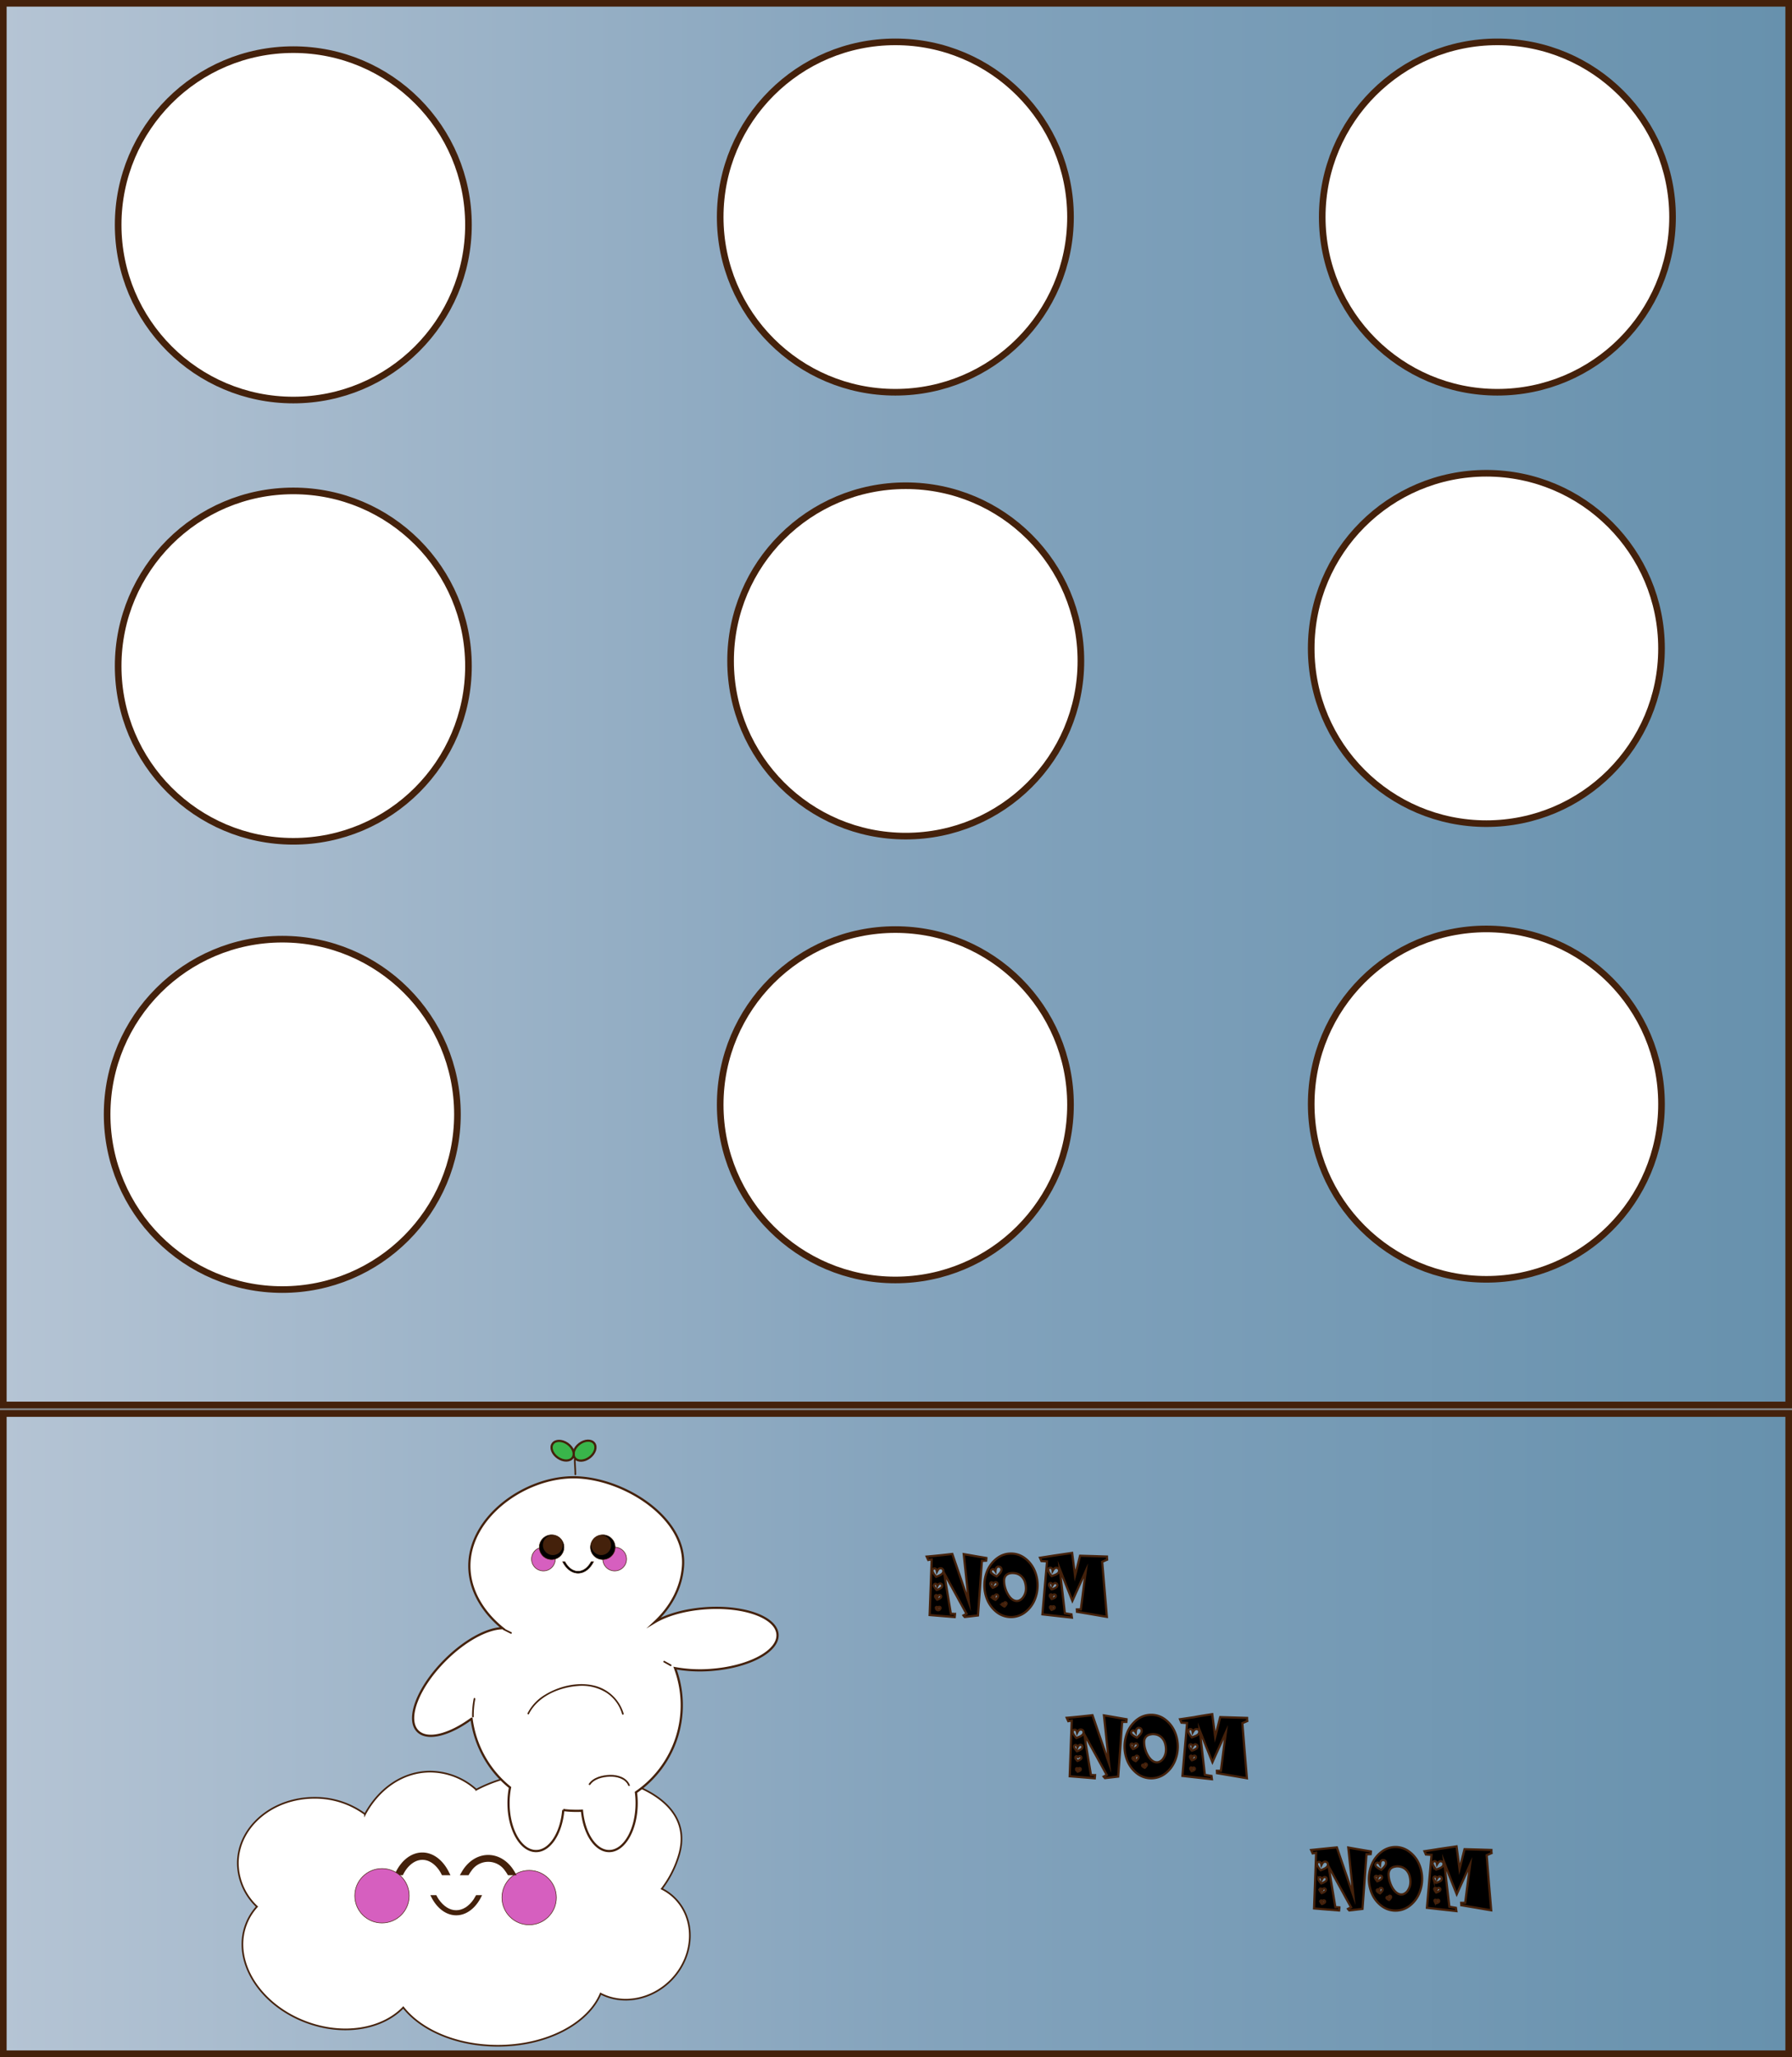 <svg xmlns="http://www.w3.org/2000/svg" xmlns:xlink="http://www.w3.org/1999/xlink" width="812.33" height="932.25" viewBox="0 0 812.33 932.25"><rect x="0" y="0" width="812.33" height="932.25" fill="#808080" stroke="none"/><defs><style>.cls-1,.cls-12,.cls-13,.cls-2,.cls-3,.cls-4,.cls-5,.cls-6,.cls-7,.cls-8,.cls-9{stroke:#44210b;stroke-miterlimit:10;}.cls-1,.cls-2,.cls-3{stroke-width:3px;}.cls-1{fill:url(#Grey);}.cls-2{fill:url(#Grey-2);}.cls-10,.cls-3,.cls-4,.cls-8{fill:#fff;}.cls-4{stroke-width:0.75px;}.cls-5{fill:#d65fbf;}.cls-5,.cls-9{stroke-width:0.25px;}.cls-11,.cls-6,.cls-7{fill:#44210b;}.cls-6{stroke-width:2px;}.cls-12{fill:#39b54a;}</style><linearGradient id="Grey" x1="1.5" y1="785.68" x2="810.83" y2="785.68" gradientUnits="userSpaceOnUse"><stop offset="0" stop-color="#b5c4d4"/><stop offset="0.5" stop-color="#85a4bd"/><stop offset="0.6" stop-color="#7ea0ba"/><stop offset="1" stop-color="#6791ad"/></linearGradient><linearGradient id="Grey-2" y1="319.11" x2="810.83" y2="319.11" xlink:href="#Grey"/></defs><g id="arkade"><rect class="cls-1" x="1.5" y="640.61" width="809.33" height="290.14"/><rect class="cls-2" x="1.5" y="1.5" width="809.33" height="635.23"/><circle class="cls-3" cx="127.96" cy="505.03" r="79.4"/><circle class="cls-3" cx="678.78" cy="98.37" r="79.4"/><circle class="cls-3" cx="405.87" cy="98.37" r="79.4"/><circle class="cls-3" cx="410.58" cy="299.53" r="79.4"/><circle class="cls-3" cx="132.96" cy="301.88" r="79.4"/><circle class="cls-3" cx="405.87" cy="500.68" r="79.4"/><circle class="cls-3" cx="132.96" cy="101.9" r="79.4"/><circle class="cls-3" cx="673.78" cy="293.88" r="79.4"/><circle class="cls-3" cx="673.78" cy="500.39" r="79.4"/><path class="cls-4" d="M305.85,860.19A22.82,22.82,0,0,0,300,856a47.6,47.6,0,0,0,7.88-15.65c7.31-25.58-25.36-37.45-56.64-37.45-13.37,0-25.64,3.06-35.33,8.18a31.43,31.43,0,0,0-20.86-8.18c-12.41,0-23.32,7.69-29.58,19.29a38.15,38.15,0,0,0-22.95-7.42c-19.17,0-34.71,13.29-34.71,29.69a27.31,27.31,0,0,0,8.67,19.63,25.09,25.09,0,0,0-5,8.2c-6.15,16.44,6.09,36.21,27.33,44.14,16.94,6.33,34.48,3.21,44-6.65,8.1,10.32,24.25,17.36,42.87,17.36,22.18,0,40.86-10,46.59-23.62,9.78,5.11,22.79,3,31.75-5.94C314.85,886.73,315.67,870,305.85,860.19Z"/><circle class="cls-5" cx="239.87" cy="859.99" r="12.33"/><path class="cls-6" d="M182,848.84a19.55,19.55,0,0,1,1-1.72c2.32-3.38,5.33-5.24,8.48-5.24s6.16,1.86,8.48,5.24a19.55,19.55,0,0,1,1,1.72h1.62c-2.5-5-6.55-8.29-11.13-8.29s-8.63,3.27-11.13,8.29Z"/><path class="cls-6" d="M211.82,848.84a15.73,15.73,0,0,1,1-1.49,10.18,10.18,0,0,1,17,0,15.73,15.73,0,0,1,1,1.49h1.62c-2.5-4.35-6.55-7.18-11.13-7.18s-8.63,2.83-11.13,7.18Z"/><path class="cls-7" d="M216.11,859.39q-.48.89-1,1.68c-2.28,3.32-5.23,5.15-8.32,5.15s-6-1.83-8.32-5.15q-.54-.8-1-1.68h-1.58c2.45,4.92,6.43,8.13,10.92,8.13s8.47-3.21,10.92-8.13Z"/><circle class="cls-5" cx="173.16" cy="859.16" r="12.33"/><path class="cls-8" d="M352.45,740.69c-.53-7.72-15-13-32.39-11.85-9.41.64-17.72,3-23.28,6.34,7.17-6.7,12.14-15.4,12.84-25.5,1.52-22.13-27.5-40.17-49.67-40.17s-47.19,18-47.19,40.17c0,11,6.15,21,15.05,28.22-6.93.1-17.05,5.48-26.05,14.48-12.31,12.31-17.85,26.72-12.38,32.19,4.34,4.34,14.3,1.74,24.38-5.66a47.82,47.82,0,0,0,17.44,31.17,36.47,36.47,0,0,0-.68,7.07c0,12,5.58,21.75,12.47,21.75,6.28,0,11.47-8.08,12.35-18.59a47.49,47.49,0,0,0,5.88.36c.87,0,1.73,0,2.59-.07.95,10.37,6.1,18.3,12.32,18.3,6.89,0,12.47-9.74,12.47-21.75a36.77,36.77,0,0,0-.32-4.87A47.9,47.9,0,0,0,306,756a63.52,63.52,0,0,0,16,.83C339.31,755.62,353,748.41,352.45,740.69Z"/><circle class="cls-5" cx="278.64" cy="706.57" r="5.38"/><circle class="cls-5" cx="246.34" cy="706.57" r="5.38"/><circle class="cls-9" cx="273.26" cy="701.19" r="5.59"/><circle class="cls-9" cx="250.06" cy="701.19" r="5.59"/><path class="cls-10" d="M260.56,661.31c0,1.5.26,5.43.26,6.93"/><path class="cls-11" d="M260.18,661.31c0,2.31.26,4.62.26,6.93a.38.38,0,0,0,.75,0c0-2.31-.25-4.62-.26-6.93a.38.38,0,0,0-.75,0Z"/><path class="cls-11" d="M239.77,776.77c4-7.94,13.51-12,22-12.67a20.83,20.83,0,0,1,13.06,3,17.11,17.11,0,0,1,7.16,9.72.37.37,0,0,0,.72-.2A18.41,18.41,0,0,0,269,763.84c-7.29-1.66-15.6.34-21.91,4.2a20.8,20.8,0,0,0-7.92,8.35c-.22.43.43.81.64.38Z"/><path class="cls-10" d="M267.25,808.66c1.13-1.81,3.49-2.87,5.89-3.42a14.71,14.71,0,0,1,7-.07c2.27.61,4.32,2.05,5,3.94"/><path class="cls-11" d="M267.57,808.85c1.77-2.68,5.73-3.55,8.73-3.68s7.18.82,8.47,4c.18.44.9.25.72-.2-1.37-3.44-5.47-4.67-8.87-4.6s-7.71,1.05-9.69,4.06c-.27.41.38.78.64.38Z"/><path class="cls-10" d="M214.37,778a38.93,38.93,0,0,1,.72-8.06"/><path class="cls-11" d="M214.75,778a39.35,39.35,0,0,1,.7-8c.09-.47-.63-.67-.72-.2A39.9,39.9,0,0,0,214,778a.38.38,0,0,0,.75,0Z"/><path class="cls-10" d="M304.07,754.74l-3-1.68"/><path class="cls-11" d="M304.26,754.41l-3-1.67c-.42-.24-.8.41-.38.64l3,1.68a.38.38,0,0,0,.38-.65Z"/><path class="cls-10" d="M228.3,738.37l3.38,1.69"/><path class="cls-11" d="M228.11,738.69l3.38,1.7a.38.38,0,0,0,.38-.65l-3.39-1.7a.38.38,0,0,0-.51.14.37.37,0,0,0,.14.51Z"/><path class="cls-9" d="M268,707.75a9.66,9.66,0,0,1-.65,1.08c-1.46,2.12-3.35,3.29-5.32,3.29s-3.87-1.17-5.32-3.29a9.66,9.66,0,0,1-.65-1.08h-1c1.57,3.15,4.11,5.2,7,5.2s5.42-2.05,7-5.2Z"/><ellipse class="cls-12" cx="264.96" cy="657.45" rx="5.5" ry="3.85" transform="translate(-344.46 295.44) rotate(-37.34)"/><ellipse class="cls-12" cx="255.05" cy="657.45" rx="3.85" ry="5.5" transform="translate(-430.23 491.08) rotate(-55.15)"/><path class="cls-11" d="M272.52,704.76a4.5,4.5,0,1,0-4.5-4.5,4.55,4.55,0,0,0,4.5,4.5Z"/><path class="cls-11" d="M250.6,704.76a4.5,4.5,0,1,0-4.5-4.5,4.55,4.55,0,0,0,4.5,4.5Z"/><path class="cls-13" d="M431.69,704.25q2.13,6.22,4.27,12.46,1.6,4.69,3.23,9.38-.49-4.67-1-9.33l-1.32-12.44,6.17,1.07,4.1.69c0,.42-.07.82-.11,1.22l-1.14.06-.76,0q-.47,6.27-.91,12.54l-.89,12.22-6,.7-.39-.44a1.71,1.71,0,0,1-.21-.26l.69-.36c.25-.12.49-.24.72-.37q-2.19-3.95-4.35-7.91L428,712.93l1.05,6.46q1,6,2,12l.33,0,.21,0,.43,0,.21,0,.43.06h.09a.44.44,0,0,0,.16,0h0l0,0q0,.35-.06.72l-.08.69-6.6-.54-4.76-.39q.27-7.17.53-14.35.21-5.44.4-10.87a3.41,3.41,0,0,0-.48.09q-.54.07-1.08.18c-.12-.26-.24-.51-.35-.76l-.35-.77Q425.89,704.94,431.69,704.25Zm-8.86,8.16a9.8,9.8,0,0,0,1.52,2.19c.57-.21,1.11-.43,1.61-.66a4.31,4.31,0,0,0,1.2-.79,1.71,1.71,0,0,0,.48-1V712a1.3,1.3,0,0,0-.21-.75,1.34,1.34,0,0,0-.71-.47,1.26,1.26,0,0,0-.37-.05,1.31,1.31,0,0,0-.47.09,1.54,1.54,0,0,0-.65.55,9,9,0,0,0-.51.87,4.3,4.3,0,0,0-.19-.71,1.17,1.17,0,0,0-.35-.51.8.8,0,0,0-.54-.2,1,1,0,0,0-.58.18.84.84,0,0,0-.35.73A1.94,1.94,0,0,0,422.83,712.41Zm.6,6.52a7.07,7.07,0,0,0,1.18,1.66,6.66,6.66,0,0,0,2.14-1.1,1.32,1.32,0,0,0,.35-.75v-.14a1,1,0,0,0-.15-.54,1,1,0,0,0-.54-.37,1.27,1.27,0,0,0-.26,0,1.08,1.08,0,0,0-.38.08,1.23,1.23,0,0,0-.5.44c-.13.2-.26.41-.39.64a4.26,4.26,0,0,0-.15-.54.81.81,0,0,0-.26-.38.73.73,0,0,0-.41-.15.67.67,0,0,0-.44.13.65.65,0,0,0-.27.58A1.5,1.5,0,0,0,423.43,718.93Zm.52,4.82a5.38,5.38,0,0,0,.87,1.22,4.24,4.24,0,0,0,1.55-.82.83.83,0,0,0,.27-.54v-.11a.57.57,0,0,0-.12-.37.68.68,0,0,0-.38-.27l-.22,0a.66.66,0,0,0-.63.36c-.09.14-.19.3-.28.47a2.6,2.6,0,0,0-.1-.4.67.67,0,0,0-.21-.28.49.49,0,0,0-.31-.11.51.51,0,0,0-.31.11.49.49,0,0,0-.19.41A1.22,1.22,0,0,0,424,723.75Zm.33,5.16a1,1,0,0,0,1.87.33,1,1,0,0,0,.22-.42v-.06a.56.56,0,0,0-.1-.33.48.48,0,0,0-.31-.19.43.43,0,0,0-.19,0,.45.45,0,0,0-.18,0,.7.7,0,0,0-.27.25l-.23.37a2.13,2.13,0,0,0-.09-.3.48.48,0,0,0-.14-.23.37.37,0,0,0-.23-.07.48.48,0,0,0-.26.07.37.37,0,0,0-.15.31A.74.74,0,0,0,424.28,728.91Z"/><path class="cls-13" d="M458.29,704.07a10.23,10.23,0,0,1,6.08,1.95,13.78,13.78,0,0,1,4.37,5.2,17,17,0,0,1,0,14.48,13.85,13.85,0,0,1-4.37,5.22,10.48,10.48,0,0,1-12.15,0,13.94,13.94,0,0,1-4.37-5.22,16.89,16.89,0,0,1,0-14.48,13.87,13.87,0,0,1,4.37-5.2A10.24,10.24,0,0,1,458.29,704.07ZM449,718.16a6.64,6.64,0,0,0,1,1.43,5.28,5.28,0,0,0,1.84-1,1,1,0,0,0,.31-.64v-.11a.77.77,0,0,0-.6-.78,1.38,1.38,0,0,0-.26,0,.72.72,0,0,0-.29.06,1.18,1.18,0,0,0-.43.38,3.18,3.18,0,0,0-.34.57,2.77,2.77,0,0,0-.14-.46.86.86,0,0,0-.21-.35.57.57,0,0,0-.37-.12.64.64,0,0,0-.38.12.52.52,0,0,0-.24.48A1.46,1.46,0,0,0,449,718.16Zm.56-5.15a9.71,9.71,0,0,0,2.27,1.41q.67-.61,1.23-1.23a4.44,4.44,0,0,0,.8-1.21,1.78,1.78,0,0,0,.11-.63,2,2,0,0,0-.1-.57,1,1,0,0,0-.5-.59,1.18,1.18,0,0,0-.65-.2l-.35,0a1.08,1.08,0,0,0-.58.35,1.57,1.57,0,0,0-.39.77,7.41,7.41,0,0,0-.13,1,4.7,4.7,0,0,0-.46-.58,1.37,1.37,0,0,0-.51-.35l-.21,0a1.06,1.06,0,0,0-.42.1.91.91,0,0,0-.42.37.85.85,0,0,0-.11.42A1.58,1.58,0,0,0,449.6,713Zm.41,11.28a5.58,5.58,0,0,0,1.28.79,4.71,4.71,0,0,0,1.12-1.35,1,1,0,0,0,.08-.37,1.19,1.19,0,0,0-.07-.31.68.68,0,0,0-.28-.33.76.76,0,0,0-.35-.09,1,1,0,0,0-.21,0,.59.59,0,0,0-.33.17.93.93,0,0,0-.22.43,4.76,4.76,0,0,0-.07.56,2.09,2.09,0,0,0-.25-.32.64.64,0,0,0-.29-.19l-.14,0a.68.68,0,0,0-.22.05.42.42,0,0,0-.22.2.53.53,0,0,0-.06.24A.84.84,0,0,0,450,724.29Zm4.37,3.17a4,4,0,0,0,1,.62,3.51,3.51,0,0,0,.87-1.06.66.66,0,0,0,.06-.27,1.05,1.05,0,0,0-.05-.26.48.48,0,0,0-.22-.25.59.59,0,0,0-.29-.07h-.15a.4.4,0,0,0-.26.14.63.63,0,0,0-.15.34,2.79,2.79,0,0,0-.06.43l-.21-.25a.51.51,0,0,0-.22-.15l-.09,0a.49.49,0,0,0-.19.05.31.31,0,0,0-.16.16.39.39,0,0,0-.06.2A.59.59,0,0,0,454.38,727.46ZM457.9,713a3.51,3.51,0,0,0-1.94,1,3.55,3.55,0,0,0-.8,2.28v.29a11.39,11.39,0,0,0,.54,3.23,12.24,12.24,0,0,0,1.53,3.29c1.14,1.65,2.38,2.48,3.69,2.48a3.74,3.74,0,0,0,.81-.1,4.14,4.14,0,0,0,2.08-1.6A6.64,6.64,0,0,0,465,721a8.06,8.06,0,0,0,.08-1.2,10.19,10.19,0,0,0-.39-2.6,6,6,0,0,0-1.49-2.64,5.27,5.27,0,0,0-2.57-1.47,6.93,6.93,0,0,0-1.53-.18A5.69,5.69,0,0,0,457.9,713Z"/><path class="cls-13" d="M486,703.78c.19,1.48.38,3,.58,4.43.25,2,.51,3.94.75,5.9.35-1.33.69-2.66,1-4,.42-1.68.85-3.36,1.27-5.05l6.08.17,6.11.2c0,.46.05.93.08,1.41-.37.15-.75.31-1.12.48l-1.11.49,1.05,12.47q.54,6.24,1.06,12.48c-2.37-.4-4.75-.8-7.14-1.22l-6.42-1.08c0-.35,0-.7-.06-1v-.08l.91,0,.91,0q.57-4.35,1.12-8.73t1.14-8.72q-2.31,5.19-4.66,10.35l-1.43,3.21q-1.42-3.6-2.88-7.2L480.39,711q.42,3.69.85,7.37l1.47,12.75,1.7.29c.42.08.85.15,1.28.21a2.88,2.88,0,0,0,.05.33l.16,1.16-7.84-.87-5.53-.62q.6-6.81,1.18-13.62c.31-3.46.61-6.91.91-10.37l-1.26-.08-1.27-.07c-.08-.17-.15-.34-.22-.51-.15-.34-.3-.69-.44-1l6.42-1Zm-10.72,8.28a9.61,9.61,0,0,0,1.45,2.25c.57-.2,1.1-.4,1.61-.6a4,4,0,0,0,1.23-.74,1.85,1.85,0,0,0,.53-1,1.64,1.64,0,0,0,0-.23,1.19,1.19,0,0,0-.2-.66,1.27,1.27,0,0,0-.68-.5,1.44,1.44,0,0,0-.4-.06,1.33,1.33,0,0,0-.45.08,1.54,1.54,0,0,0-.67.53,6.89,6.89,0,0,0-.55.82,3.85,3.85,0,0,0-.16-.69,1.32,1.32,0,0,0-.32-.54,1,1,0,0,0-.54-.22h-.06a1,1,0,0,0-.52.16.87.87,0,0,0-.39.79A1.91,1.91,0,0,0,475.26,712.06Zm.33,6.52a7.16,7.16,0,0,0,1.1,1.72,6.39,6.39,0,0,0,2.19-1,1.33,1.33,0,0,0,.4-.74v-.13a1,1,0,0,0-.13-.54,1.1,1.1,0,0,0-.53-.39.87.87,0,0,0-.32-.06.81.81,0,0,0-.31.06,1.27,1.27,0,0,0-.53.42,6.66,6.66,0,0,0-.42.62,5,5,0,0,0-.12-.53.82.82,0,0,0-.25-.41.74.74,0,0,0-.41-.16h-.05a.65.65,0,0,0-.39.12.69.69,0,0,0-.29.62A1.64,1.64,0,0,0,475.59,718.58Zm.33,4.84a5,5,0,0,0,.81,1.26,4.75,4.75,0,0,0,1.58-.74.91.91,0,0,0,.29-.54v-.12a.79.79,0,0,0-.09-.38.69.69,0,0,0-.39-.27.62.62,0,0,0-.23,0,.59.59,0,0,0-.23,0,.75.75,0,0,0-.38.29,3,3,0,0,0-.3.46c0-.13-.06-.26-.1-.39a.59.59,0,0,0-.17-.29.51.51,0,0,0-.31-.11h-.06a.54.54,0,0,0-.27.07.48.48,0,0,0-.21.43A1.05,1.05,0,0,0,475.92,723.42Zm.09,5.18a4.19,4.19,0,0,0,.64,1,3.68,3.68,0,0,0,1.24-.58.65.65,0,0,0,.21-.43.37.37,0,0,0,0-.09.45.45,0,0,0-.1-.29.47.47,0,0,0-.29-.22.63.63,0,0,0-.19,0l-.17,0a.83.83,0,0,0-.28.25c-.09.11-.17.23-.25.35,0-.11,0-.22-.07-.31a.41.41,0,0,0-.14-.23.36.36,0,0,0-.23-.08.36.36,0,0,0-.25.06.37.37,0,0,0-.18.35A1.11,1.11,0,0,0,476,728.6Z"/><path class="cls-13" d="M495.23,777.32q2.13,6.23,4.28,12.46,1.61,4.69,3.23,9.38c-.34-3.11-.66-6.22-1-9.32q-.64-6.24-1.31-12.44c2.05.34,4.11.7,6.17,1.06l4.1.7c0,.41-.08.82-.11,1.22l-1.15,0-.75,0q-.46,6.27-.91,12.54l-.89,12.23-6,.69c-.13-.15-.25-.3-.38-.44a2.62,2.62,0,0,1-.22-.25l.7-.37.72-.37q-2.19-3.94-4.36-7.91L491.54,786l1,6.46,2,12,.33,0,.21,0,.42,0,.22,0,.42.05h.1a.39.39,0,0,0,.15,0h0s0,0,0,0c0,.24,0,.47-.06.72l-.07.7-6.6-.55-4.76-.38q.27-7.19.52-14.36c.14-3.62.28-7.25.41-10.87a3.39,3.39,0,0,0-.48.1c-.37,0-.73.1-1.09.17-.12-.26-.23-.51-.35-.75l-.35-.78Q489.43,778,495.23,777.32Zm-8.86,8.16a9.56,9.56,0,0,0,1.53,2.19c.57-.21,1.1-.43,1.61-.66a4.1,4.1,0,0,0,1.2-.79,1.75,1.75,0,0,0,.48-1v-.13a1.33,1.33,0,0,0-.21-.76,1.26,1.26,0,0,0-.72-.46,1.24,1.24,0,0,0-.37-.06,1.09,1.09,0,0,0-.46.1,1.39,1.39,0,0,0-.66.55,6.47,6.47,0,0,0-.5.86,5.58,5.58,0,0,0-.19-.71,1.26,1.26,0,0,0-.35-.51.83.83,0,0,0-.54-.19,1,1,0,0,0-.59.17.85.85,0,0,0-.34.74A2.2,2.2,0,0,0,486.37,785.48ZM487,792a7.75,7.75,0,0,0,1.18,1.67,6.72,6.72,0,0,0,2.15-1.11,1.36,1.36,0,0,0,.35-.75v-.14a.89.89,0,0,0-.7-.9.77.77,0,0,0-.25,0,1.07,1.07,0,0,0-.39.07,1.27,1.27,0,0,0-.49.44,6.59,6.59,0,0,0-.4.65,2.66,2.66,0,0,0-.14-.54A.86.86,0,0,0,488,791a.76.76,0,0,0-.42-.15.73.73,0,0,0-.43.13.67.67,0,0,0-.28.58A1.84,1.84,0,0,0,487,792Zm.53,4.82a5.38,5.38,0,0,0,.87,1.22,4.34,4.34,0,0,0,1.54-.81.82.82,0,0,0,.27-.54v-.12a.6.6,0,0,0-.11-.37.67.67,0,0,0-.39-.27l-.21,0a.84.84,0,0,0-.27,0,.91.91,0,0,0-.36.32c-.1.15-.19.31-.28.47a2.22,2.22,0,0,0-.11-.39.5.5,0,0,0-.2-.28.5.5,0,0,0-.81.4A1.17,1.17,0,0,0,487.5,796.82Zm.32,5.17a3.53,3.53,0,0,0,.66.94,3.38,3.38,0,0,0,1.22-.61.9.9,0,0,0,.21-.43v-.06a.68.68,0,0,0-.09-.33.53.53,0,0,0-.31-.19.48.48,0,0,0-.2,0,.38.38,0,0,0-.17,0,.7.7,0,0,0-.27.25c-.08.12-.16.24-.23.37l-.09-.3a.4.4,0,0,0-.15-.22.36.36,0,0,0-.23-.08.46.46,0,0,0-.25.08.36.36,0,0,0-.15.31A1.12,1.12,0,0,0,487.82,802Z"/><path class="cls-13" d="M521.84,777.15a10.22,10.22,0,0,1,6.08,1.94,13.75,13.75,0,0,1,4.36,5.2,16.92,16.92,0,0,1,0,14.49,13.78,13.78,0,0,1-4.36,5.21,10.48,10.48,0,0,1-12.15,0,14,14,0,0,1-4.37-5.21,16.82,16.82,0,0,1,0-14.49,14,14,0,0,1,4.37-5.2A10.23,10.23,0,0,1,521.84,777.15Zm-9.25,14.08a6.55,6.55,0,0,0,1,1.43,5.19,5.19,0,0,0,1.84-1,1,1,0,0,0,.31-.63v-.12a.82.82,0,0,0-.13-.46.83.83,0,0,0-.47-.31.77.77,0,0,0-.25,0,.72.72,0,0,0-.29.06,1.09,1.09,0,0,0-.44.37,5.3,5.3,0,0,0-.33.57c0-.16-.09-.32-.14-.46a.93.93,0,0,0-.21-.35.61.61,0,0,0-.37-.12.69.69,0,0,0-.39.12.54.54,0,0,0-.23.48A1.46,1.46,0,0,0,512.59,791.23Zm.56-5.15a10.18,10.18,0,0,0,2.26,1.42q.68-.63,1.23-1.23a4.15,4.15,0,0,0,.8-1.21,1.85,1.85,0,0,0,.12-.64,2.22,2.22,0,0,0-.11-.57,1,1,0,0,0-.49-.59,1.23,1.23,0,0,0-.66-.19l-.35,0a1.18,1.18,0,0,0-.58.35,1.59,1.59,0,0,0-.38.78,7.22,7.22,0,0,0-.14,1,3.87,3.87,0,0,0-.45-.58,1.41,1.41,0,0,0-.52-.35l-.21,0a1.27,1.27,0,0,0-.41.1.92.92,0,0,0-.42.37.79.79,0,0,0-.12.42A1.51,1.51,0,0,0,513.15,786.08Zm.41,11.28a5.48,5.48,0,0,0,1.27.8A4.7,4.7,0,0,0,516,796.8a.85.85,0,0,0,.08-.37.93.93,0,0,0-.07-.31.6.6,0,0,0-.28-.32.63.63,0,0,0-.34-.1l-.22,0a.65.65,0,0,0-.33.17,1,1,0,0,0-.21.44,4.54,4.54,0,0,0-.08.55,2,2,0,0,0-.25-.32.54.54,0,0,0-.29-.18.27.27,0,0,0-.13,0,.7.7,0,0,0-.23,0,.54.54,0,0,0-.22.21.49.49,0,0,0-.06.23A.86.86,0,0,0,513.56,797.36Zm4.37,3.18a4.39,4.39,0,0,0,1,.61,3.41,3.41,0,0,0,.88-1.06.86.86,0,0,0,.05-.27.68.68,0,0,0-.05-.25.41.41,0,0,0-.22-.25.57.57,0,0,0-.29-.08h-.14a.42.42,0,0,0-.26.14.77.77,0,0,0-.16.34c0,.14,0,.28-.06.44a1.69,1.69,0,0,0-.2-.25.61.61,0,0,0-.22-.16l-.1,0a.49.49,0,0,0-.18,0,.37.37,0,0,0-.17.16.39.39,0,0,0-.06.2A.66.66,0,0,0,517.93,800.54Zm3.52-14.48a3.52,3.52,0,0,0-2,1.06,3.56,3.56,0,0,0-.8,2.27v.29a11.34,11.34,0,0,0,.54,3.23,12.24,12.24,0,0,0,1.53,3.29q1.72,2.47,3.7,2.48a3.21,3.21,0,0,0,.81-.1,4.08,4.08,0,0,0,2.08-1.6,6.6,6.6,0,0,0,1.17-3,9.51,9.51,0,0,0,.08-1.19,10.26,10.26,0,0,0-.39-2.61,6.14,6.14,0,0,0-1.49-2.64,5.32,5.32,0,0,0-2.57-1.47,7.54,7.54,0,0,0-1.53-.17A6.39,6.39,0,0,0,521.45,786.06Z"/><path class="cls-13" d="M549.52,776.85c.2,1.49.39,3,.58,4.43q.39,3,.76,5.91c.35-1.33.69-2.67,1-4,.43-1.68.85-3.36,1.28-5l6.07.18,6.12.19c0,.46,0,.93.08,1.41l-1.13.49-1.1.48,1,12.48q.54,6.23,1.06,12.48l-7.14-1.22-6.42-1.09c0-.34,0-.69-.06-1v-.08c.3,0,.6,0,.91,0s.6,0,.91,0c.37-2.9.75-5.81,1.12-8.72s.77-5.81,1.14-8.73q-2.32,5.19-4.66,10.35l-1.43,3.21q-1.44-3.59-2.89-7.19l-2.86-7.2c.28,2.46.57,4.92.85,7.37l1.47,12.75,1.71.29c.42.08.85.15,1.27.21a1.61,1.61,0,0,0,.06.33l.15,1.16-7.83-.87-5.53-.62q.58-6.81,1.18-13.62.47-5.18.91-10.37l-1.26-.07-1.28-.08c-.08-.17-.15-.34-.21-.5q-.24-.52-.45-1.05l6.43-.95C544.1,777.67,546.81,777.27,549.52,776.85Zm-10.72,8.29a10.23,10.23,0,0,0,1.46,2.24c.56-.19,1.1-.39,1.61-.6a4,4,0,0,0,1.23-.74,1.77,1.77,0,0,0,.52-1,2,2,0,0,0,0-.23,1.14,1.14,0,0,0-.19-.66,1.28,1.28,0,0,0-.68-.51,2,2,0,0,0-.41,0,1.31,1.31,0,0,0-.44.07,1.59,1.59,0,0,0-.68.54,7.27,7.27,0,0,0-.54.82,4.79,4.79,0,0,0-.16-.7,1.44,1.44,0,0,0-.32-.54.91.91,0,0,0-.55-.21h0a1,1,0,0,0-.53.15.89.89,0,0,0-.38.79A2.29,2.29,0,0,0,538.8,785.14Zm.33,6.51a7.27,7.27,0,0,0,1.11,1.73,6.24,6.24,0,0,0,2.18-1,1.36,1.36,0,0,0,.41-.73v-.14a1.06,1.06,0,0,0-.14-.54,1.08,1.08,0,0,0-.52-.39.88.88,0,0,0-.33-.06.89.89,0,0,0-.31.06,1.31,1.31,0,0,0-.52.42c-.14.19-.28.39-.43.63a3.12,3.12,0,0,0-.11-.53.88.88,0,0,0-.25-.42.86.86,0,0,0-.41-.16h-.06a.69.69,0,0,0-.39.12.7.7,0,0,0-.29.62A1.64,1.64,0,0,0,539.13,791.65Zm.33,4.84a5.46,5.46,0,0,0,.81,1.26,4.71,4.71,0,0,0,1.59-.74.91.91,0,0,0,.29-.54v-.11a.73.73,0,0,0-.1-.39.7.7,0,0,0-.38-.27.67.67,0,0,0-.24,0,.66.66,0,0,0-.23,0,.79.79,0,0,0-.37.29,3.64,3.64,0,0,0-.3.46c0-.13-.06-.25-.1-.38a.62.62,0,0,0-.17-.29.48.48,0,0,0-.31-.12h-.06a.56.56,0,0,0-.27.08.45.45,0,0,0-.22.42A1,1,0,0,0,539.46,796.49Zm.1,5.19a4.37,4.37,0,0,0,.64,1,3.36,3.36,0,0,0,1.23-.58.67.67,0,0,0,.22-.42.44.44,0,0,0,0-.1.46.46,0,0,0-.1-.29.49.49,0,0,0-.29-.21.43.43,0,0,0-.19,0,.45.45,0,0,0-.18,0,.88.88,0,0,0-.28.24q-.12.16-.24.36c0-.12,0-.22-.08-.32a.37.37,0,0,0-.13-.22A.46.46,0,0,0,540,801a.39.39,0,0,0-.26.07.36.36,0,0,0-.17.34A.75.75,0,0,0,539.56,801.68Z"/><path class="cls-13" d="M606,837.23q2.13,6.24,4.27,12.46,1.61,4.71,3.23,9.39-.5-4.67-1-9.33l-1.32-12.44,6.17,1.07,4.1.69c0,.42-.07.82-.11,1.22l-1.14.06-.76,0q-.47,6.27-.91,12.54l-.89,12.22-6,.7-.39-.44a1.71,1.71,0,0,1-.21-.26l.69-.36c.25-.12.49-.24.72-.37q-2.19-3.95-4.35-7.92l-5.81-10.56,1.05,6.46q1,6,2,12l.33,0,.21,0,.43,0,.21,0,.43.06H607l.16,0h0s0,0,0,0c0,.23,0,.47-.05.72l-.08.69-6.6-.54-4.76-.39q.27-7.17.53-14.35c.14-3.63.27-7.25.4-10.88l-.48.1-1.09.18c-.11-.26-.23-.51-.34-.76l-.35-.77Zm-8.86,8.17a9.18,9.18,0,0,0,1.52,2.19c.57-.21,1.11-.43,1.61-.66a4.11,4.11,0,0,0,1.2-.8,1.75,1.75,0,0,0,.48-1V845a1.28,1.28,0,0,0-.21-.75,1.32,1.32,0,0,0-.72-.47,1.18,1.18,0,0,0-.36-.06,1.32,1.32,0,0,0-.47.1,1.5,1.5,0,0,0-.66.55,8.83,8.83,0,0,0-.5.86,4.45,4.45,0,0,0-.19-.7,1.11,1.11,0,0,0-.35-.51.82.82,0,0,0-.54-.2,1,1,0,0,0-.58.18.84.84,0,0,0-.35.73A2,2,0,0,0,597.13,845.4Zm.6,6.52a7.07,7.07,0,0,0,1.18,1.66,6.66,6.66,0,0,0,2.14-1.1,1.32,1.32,0,0,0,.35-.75v-.14a1,1,0,0,0-.15-.54,1,1,0,0,0-.54-.37,1.38,1.38,0,0,0-.26,0,1,1,0,0,0-.38.08,1.28,1.28,0,0,0-.5.43c-.13.21-.26.42-.39.65a4.26,4.26,0,0,0-.15-.54.84.84,0,0,0-.26-.39.73.73,0,0,0-.42-.14.66.66,0,0,0-.43.13.65.65,0,0,0-.27.58A1.5,1.5,0,0,0,597.73,851.92Zm.52,4.82a5.38,5.38,0,0,0,.87,1.22,4.24,4.24,0,0,0,1.55-.82.9.9,0,0,0,.27-.54v-.12a.56.56,0,0,0-.12-.36.67.67,0,0,0-.39-.27.75.75,0,0,0-.21,0,.66.66,0,0,0-.63.36c-.09.14-.19.3-.28.47a2.6,2.6,0,0,0-.1-.4A.67.67,0,0,0,599,856a.44.44,0,0,0-.31-.11.45.45,0,0,0-.31.11.47.47,0,0,0-.19.41A1.22,1.22,0,0,0,598.25,856.74Zm.33,5.16a3.58,3.58,0,0,0,.65,1,3.38,3.38,0,0,0,1.22-.62,1,1,0,0,0,.22-.42v-.06a.64.64,0,0,0-.1-.33.48.48,0,0,0-.31-.19.43.43,0,0,0-.19,0,.42.42,0,0,0-.18,0,.7.7,0,0,0-.27.25c-.08.11-.15.24-.23.36l-.09-.3a.49.49,0,0,0-.14-.22.4.4,0,0,0-.23-.08.47.47,0,0,0-.26.08.37.37,0,0,0-.15.31A.74.74,0,0,0,598.58,861.9Z"/><path class="cls-13" d="M632.59,837.06a10.23,10.23,0,0,1,6.08,2,13.78,13.78,0,0,1,4.37,5.2,17,17,0,0,1,0,14.48,13.74,13.74,0,0,1-4.37,5.21,10.44,10.44,0,0,1-12.15,0,13.83,13.83,0,0,1-4.37-5.21,16.89,16.89,0,0,1,0-14.48,13.87,13.87,0,0,1,4.37-5.2A10.24,10.24,0,0,1,632.59,837.06Zm-9.25,14.09a6.64,6.64,0,0,0,1,1.43,5.14,5.14,0,0,0,1.83-1,.93.93,0,0,0,.31-.64v-.11a.75.75,0,0,0-.6-.78,1.18,1.18,0,0,0-.25,0,.72.72,0,0,0-.29.06,1,1,0,0,0-.43.38,3.18,3.18,0,0,0-.34.57c0-.17-.09-.32-.14-.47a.89.89,0,0,0-.21-.34.59.59,0,0,0-.37-.12.64.64,0,0,0-.38.12.52.52,0,0,0-.24.48A1.46,1.46,0,0,0,623.34,851.15Zm.56-5.15a9.71,9.71,0,0,0,2.27,1.41,15.66,15.66,0,0,0,1.22-1.23,4.27,4.27,0,0,0,.81-1.21,2.09,2.09,0,0,0,.11-.63,2.13,2.13,0,0,0-.1-.58,1.08,1.08,0,0,0-.5-.59,1.26,1.26,0,0,0-.65-.19l-.35,0a1.08,1.08,0,0,0-.58.35,1.45,1.45,0,0,0-.39.77,9.44,9.44,0,0,0-.14,1,3.87,3.87,0,0,0-.45-.58,1.27,1.27,0,0,0-.51-.35l-.22,0a1.05,1.05,0,0,0-.41.1.86.86,0,0,0-.42.37.76.76,0,0,0-.11.42A1.58,1.58,0,0,0,623.9,846Zm.41,11.28a5.58,5.58,0,0,0,1.28.79,4.71,4.71,0,0,0,1.12-1.35,1,1,0,0,0,.07-.37,1.1,1.1,0,0,0-.06-.31.68.68,0,0,0-.28-.33.81.81,0,0,0-.35-.1l-.21,0a.61.61,0,0,0-.33.18.88.88,0,0,0-.22.43,4.86,4.86,0,0,0-.07.55,1.94,1.94,0,0,0-.26-.31.59.59,0,0,0-.29-.19l-.13,0a.63.63,0,0,0-.22.05.48.48,0,0,0-.23.2.69.69,0,0,0,0,.24A.84.84,0,0,0,624.31,857.28Zm4.37,3.17a4.25,4.25,0,0,0,1,.62,3.51,3.51,0,0,0,.87-1.06.66.66,0,0,0,.06-.27,1.05,1.05,0,0,0-.05-.26.52.52,0,0,0-.22-.25.64.64,0,0,0-.3-.08h-.14a.47.47,0,0,0-.26.15.72.72,0,0,0-.16.34c0,.13,0,.28-.05.43l-.21-.25a.51.51,0,0,0-.22-.15.16.16,0,0,0-.1,0,.35.35,0,0,0-.18.05.28.28,0,0,0-.16.16.39.39,0,0,0-.06.2A.59.59,0,0,0,628.68,860.45ZM632.2,846a3.51,3.51,0,0,0-1.94,1,3.61,3.61,0,0,0-.81,2.28v.29a11.44,11.44,0,0,0,.55,3.23,12.68,12.68,0,0,0,1.52,3.29q1.72,2.48,3.7,2.47a3.72,3.72,0,0,0,.81-.09,4.14,4.14,0,0,0,2.08-1.6,6.64,6.64,0,0,0,1.17-2.95,9.67,9.67,0,0,0,.08-1.2,10.19,10.19,0,0,0-.39-2.6,6,6,0,0,0-1.49-2.64,5.27,5.27,0,0,0-2.57-1.47,6.93,6.93,0,0,0-1.53-.18A5.69,5.69,0,0,0,632.2,846Z"/><path class="cls-13" d="M660.27,836.77c.2,1.48.39,3,.59,4.43l.75,5.9c.35-1.33.69-2.66,1-4,.42-1.68.85-3.36,1.27-5.05l6.08.17,6.11.19c0,.47,0,.94.08,1.42-.38.15-.75.31-1.12.48l-1.11.48,1,12.48q.54,6.24,1.06,12.48c-2.37-.4-4.75-.8-7.14-1.22l-6.42-1.08c0-.35,0-.7-.06-1v-.08l.91,0,.91,0c.37-2.9.75-5.81,1.12-8.73s.77-5.81,1.14-8.72q-2.31,5.19-4.66,10.35l-1.43,3.21-2.88-7.2L654.68,844q.44,3.69.85,7.37.74,6.38,1.48,12.75l1.7.29,1.27.21.06.33.16,1.16-7.84-.87-5.53-.62q.6-6.81,1.18-13.62c.31-3.46.61-6.91.91-10.37l-1.26-.08-1.28-.08-.21-.5c-.15-.35-.3-.69-.44-1,2.14-.33,4.28-.64,6.42-1Zm-10.71,8.28A9.61,9.61,0,0,0,651,847.3c.57-.2,1.1-.4,1.61-.6a4.22,4.22,0,0,0,1.23-.74,1.76,1.76,0,0,0,.52-1,.86.86,0,0,0,0-.23,1.18,1.18,0,0,0-.19-.66,1.27,1.27,0,0,0-.68-.5,1.44,1.44,0,0,0-.4-.06,1.33,1.33,0,0,0-.45.08,1.62,1.62,0,0,0-.68.53,8.31,8.31,0,0,0-.54.82,5,5,0,0,0-.16-.69,1.32,1.32,0,0,0-.32-.54,1,1,0,0,0-.54-.22h-.06a.91.91,0,0,0-.52.16.87.87,0,0,0-.39.79A1.91,1.91,0,0,0,649.56,845.05Zm.33,6.52a6.86,6.86,0,0,0,1.1,1.72,6.24,6.24,0,0,0,2.18-1,1.29,1.29,0,0,0,.41-.74v-.13a1,1,0,0,0-.13-.54,1,1,0,0,0-.53-.39.88.88,0,0,0-.33-.06.89.89,0,0,0-.31.06,1.38,1.38,0,0,0-.52.41q-.21.29-.42.63a4.54,4.54,0,0,0-.12-.53.82.82,0,0,0-.25-.41.74.74,0,0,0-.41-.16h-.06a.64.64,0,0,0-.38.12.67.67,0,0,0-.29.62A1.64,1.64,0,0,0,649.89,851.57Zm.32,4.84a5.42,5.42,0,0,0,.82,1.26,4.75,4.75,0,0,0,1.58-.74.91.91,0,0,0,.29-.54v-.12a.79.79,0,0,0-.09-.38.76.76,0,0,0-.39-.28l-.23,0a.85.85,0,0,0-.23,0,.88.88,0,0,0-.38.29,3.76,3.76,0,0,0-.3.47c0-.13-.06-.26-.1-.39a.59.59,0,0,0-.17-.29.45.45,0,0,0-.31-.11h-.06a.54.54,0,0,0-.27.07.48.48,0,0,0-.21.43A1.39,1.39,0,0,0,650.21,856.41Zm.1,5.18a4.19,4.19,0,0,0,.64,1,3.68,3.68,0,0,0,1.24-.58.65.65,0,0,0,.21-.43.51.51,0,0,0,0-.09.45.45,0,0,0-.1-.29A.47.47,0,0,0,652,861a.63.63,0,0,0-.19,0l-.17,0a.83.83,0,0,0-.28.25,3.12,3.12,0,0,0-.25.35c0-.11,0-.22-.07-.32a.49.49,0,0,0-.14-.22.4.4,0,0,0-.48,0,.37.37,0,0,0-.18.35A1.11,1.11,0,0,0,650.31,861.59Z"/></g></svg>